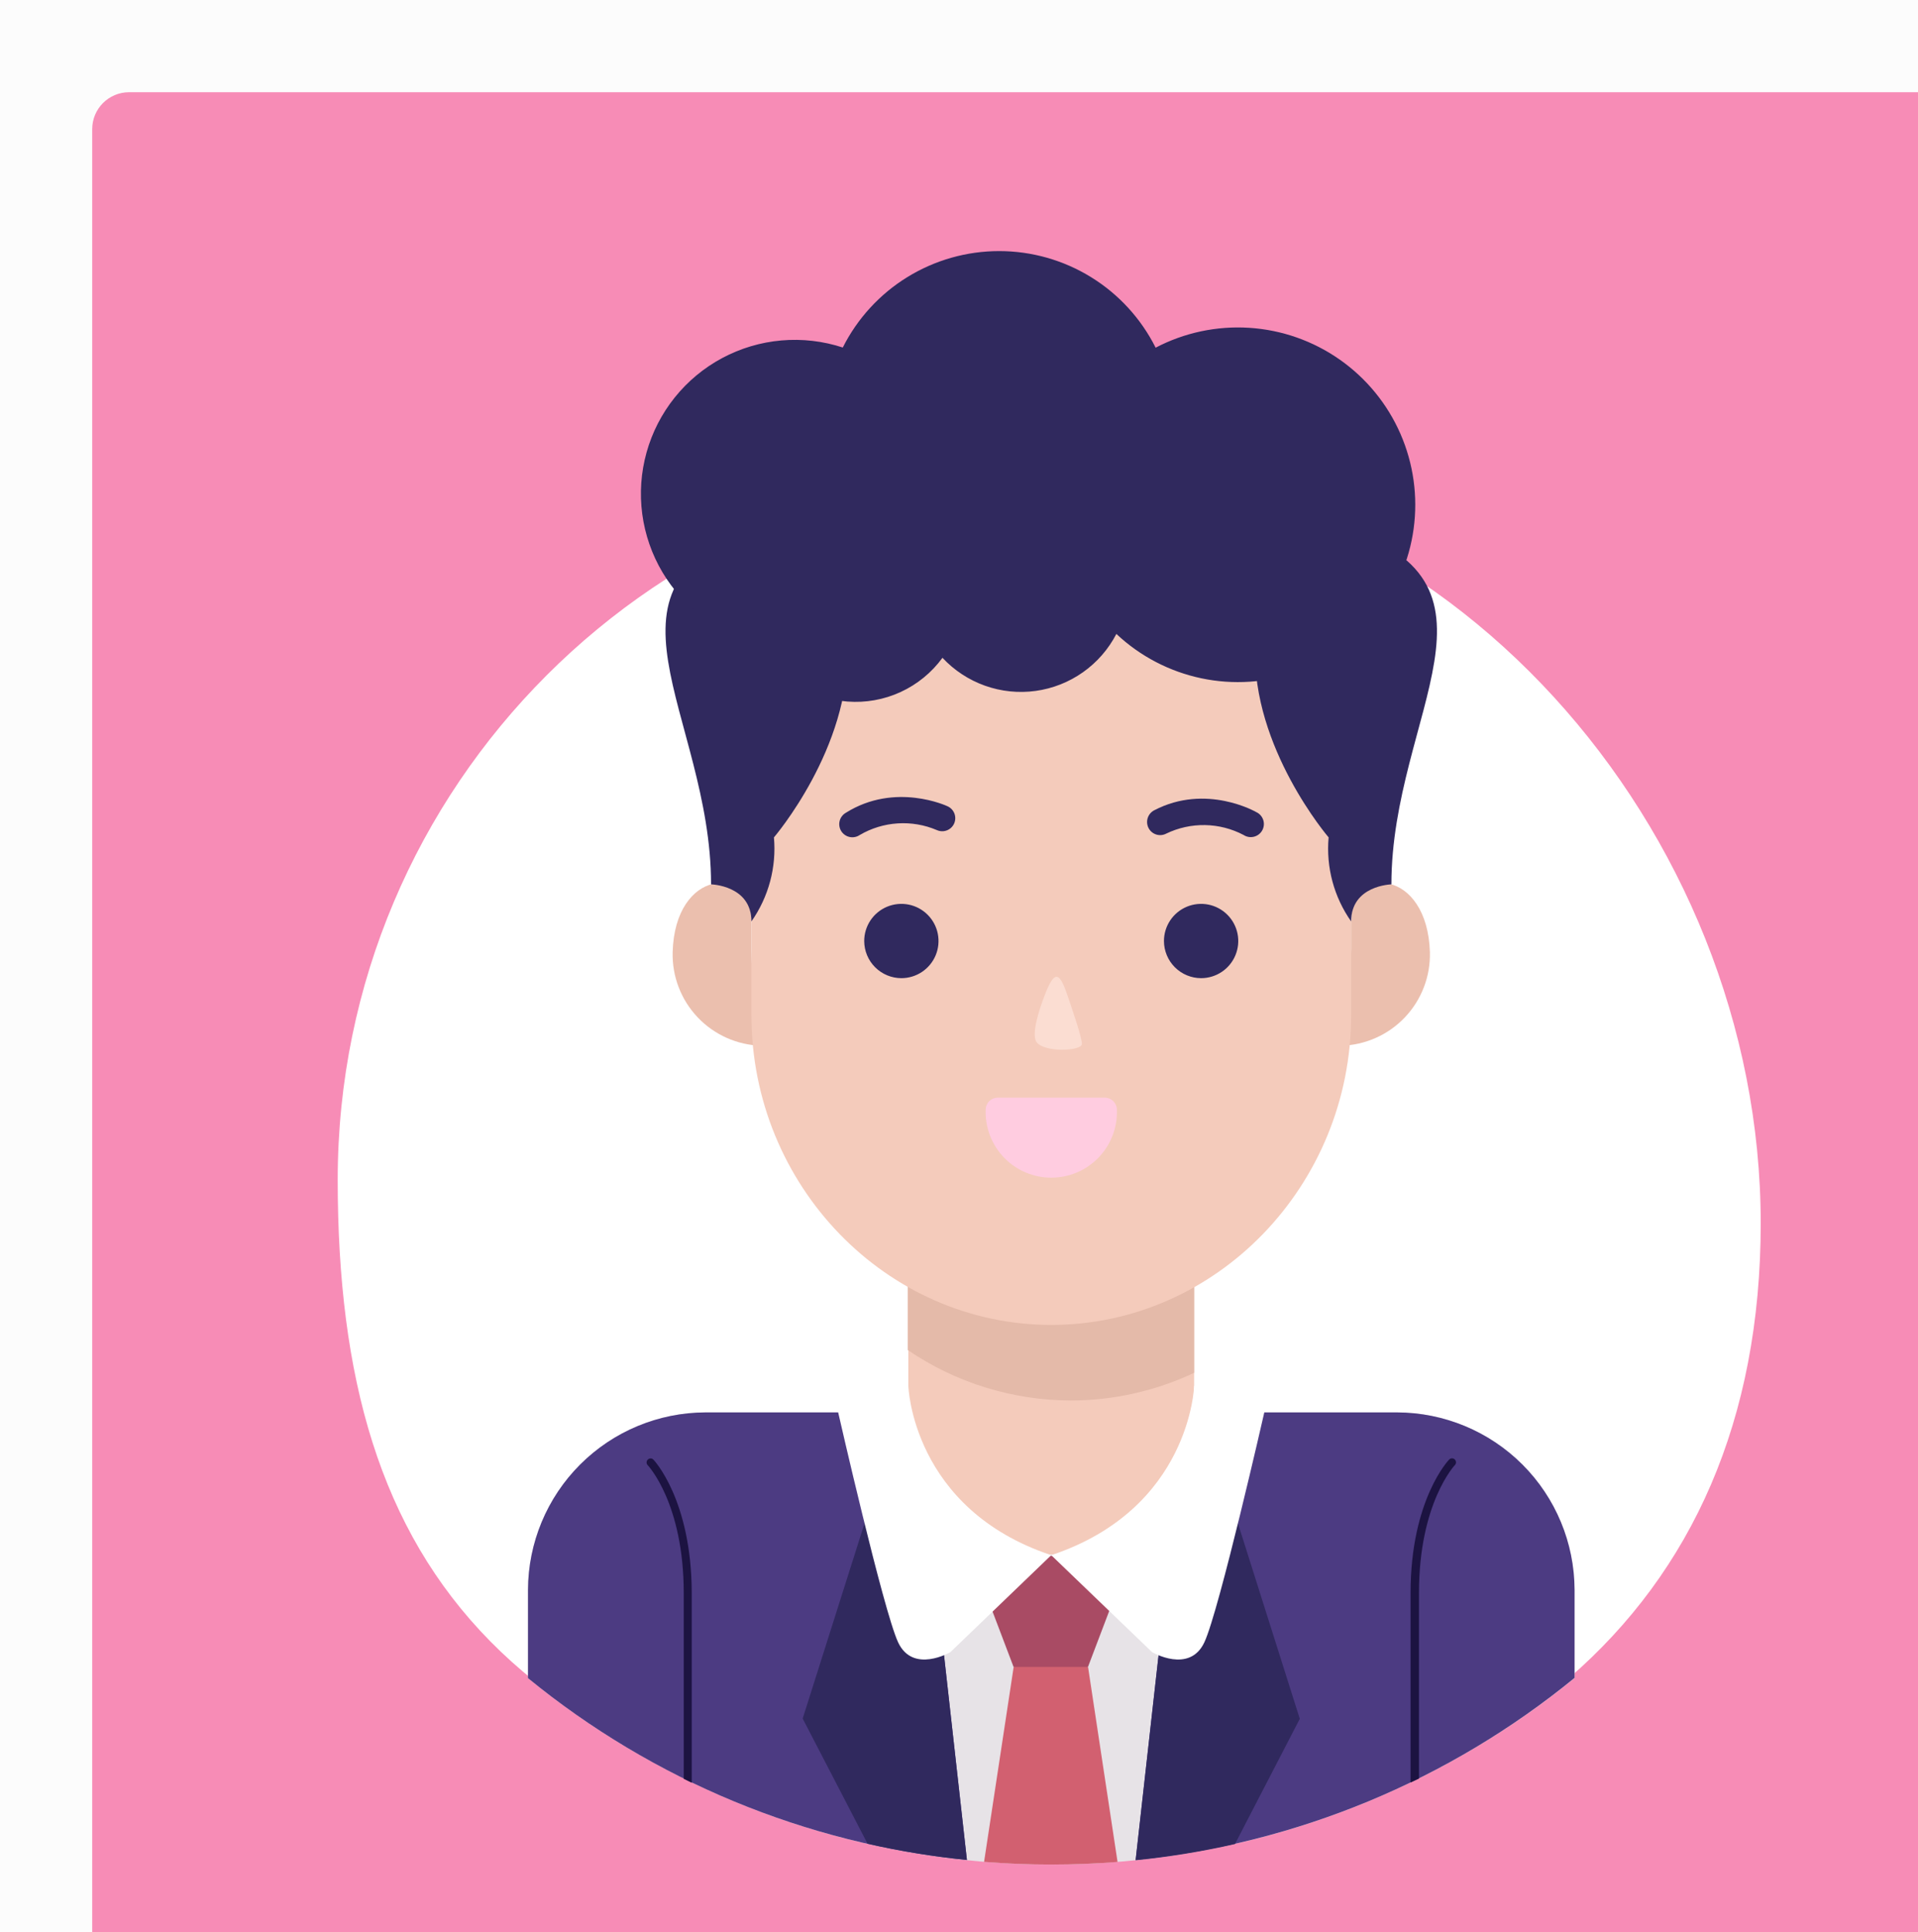 <svg width="416" height="419" viewBox="0 0 416 419" fill="none" xmlns="http://www.w3.org/2000/svg">
<rect width="416" height="419" fill="#E5E5E5"/>
<g clip-path="url(#clip0_0_1)">
<rect width="1440" height="4796" transform="translate(-186 -3052)" fill="#FCFCFC"/>
<g filter="url(#filter0_d_0_1)">
<rect width="415.786" height="418.62" rx="8" fill="#F78CB6"/>
<path d="M361.885 245.297C361.885 330.773 302.221 376.289 208.911 384.364C89.582 367.766 53.246 321.353 53.246 235.876C53.246 150.4 122.538 81.108 208.014 81.108C293.49 81.108 361.885 159.821 361.885 245.297Z" fill="white"/>
<path fill-rule="evenodd" clip-rule="evenodd" d="M321.511 343.939V324.802C321.482 314.602 317.416 304.828 310.202 297.615C302.987 290.402 293.21 286.337 283.007 286.309H133.021C122.818 286.337 113.041 290.402 105.827 297.615C98.612 304.828 94.546 314.602 94.517 324.802V343.939C126.561 370.084 166.653 384.364 208.014 384.364C249.375 384.364 289.467 370.084 321.511 343.939Z" fill="#E7E3E7"/>
<path fill-rule="evenodd" clip-rule="evenodd" d="M193.438 383.781C198.233 384.164 203.101 384.364 208.023 384.364C212.946 384.364 217.649 384.164 222.389 383.799L215.99 341.515L207.914 338.617L199.856 341.515L193.438 383.781Z" fill="#D26070"/>
<path fill-rule="evenodd" clip-rule="evenodd" d="M222.954 323.125L215.972 341.515H207.896H199.837L192.855 323.125L196.355 320.136L207.896 317.366L219.454 320.136L222.954 323.125Z" fill="#A94B64"/>
<path fill-rule="evenodd" clip-rule="evenodd" d="M321.511 343.939V324.802C321.482 314.602 317.416 304.827 310.202 297.615C302.987 290.402 293.21 286.337 283.007 286.309H225.561L222.553 288.131L233.273 321.157L226.309 383.38C261.235 379.851 294.347 366.114 321.511 343.884V343.939ZM94.517 343.939V324.802C94.546 314.602 98.612 304.827 105.827 297.615C113.041 290.402 122.818 286.337 133.021 286.309H190.449L193.475 288.131L182.755 321.157L189.719 383.38C154.799 379.867 121.687 366.149 94.517 343.939Z" fill="#4C3B82"/>
<path fill-rule="evenodd" clip-rule="evenodd" d="M230.046 311.242L233.273 321.211L226.309 383.435C233.558 382.711 240.755 381.536 247.858 379.917L261.914 352.76L244.759 298.538C239.435 300.033 234.495 304.753 230.046 311.242Z" fill="#30295E"/>
<path fill-rule="evenodd" clip-rule="evenodd" d="M208.005 195.707C216.211 195.75 224.069 199.029 229.872 204.83C235.675 210.631 238.954 218.487 238.998 226.692V286.145C238.954 294.349 235.675 302.205 229.872 308.006C224.069 313.807 216.211 317.086 208.005 317.129C199.797 317.09 191.936 313.814 186.132 308.011C180.328 302.209 177.051 294.35 177.012 286.145V226.764C177.031 218.546 180.301 210.669 186.107 204.851C191.913 199.033 199.784 195.746 208.005 195.707Z" fill="#F4CBBB"/>
<path fill-rule="evenodd" clip-rule="evenodd" d="M208.005 195.707C216.211 195.75 224.069 199.029 229.872 204.83C235.675 210.631 238.954 218.487 238.998 226.692V277.724C230.629 281.674 221.489 283.722 212.235 283.721C199.622 283.695 187.308 279.885 176.885 272.785V226.764C176.904 218.524 180.191 210.628 186.024 204.806C191.858 198.984 199.762 195.712 208.005 195.707Z" fill="#E4BAA9"/>
<path fill-rule="evenodd" clip-rule="evenodd" d="M125.893 186.521C125.76 191.76 127.714 196.838 131.323 200.638C134.933 204.438 139.904 206.65 145.145 206.789H146.074C144.078 199.991 143.035 192.95 142.975 185.865V179.833C142.975 167.457 126.367 168.277 125.893 186.521Z" fill="#EBBFAE"/>
<path fill-rule="evenodd" clip-rule="evenodd" d="M290.135 186.521C290.268 191.76 288.314 196.838 284.705 200.638C281.095 204.438 276.124 206.65 270.884 206.789H269.954C271.942 199.989 272.985 192.949 273.053 185.865V179.833C273.053 167.457 289.588 168.277 290.135 186.521Z" fill="#EBBFAE"/>
<path fill-rule="evenodd" clip-rule="evenodd" d="M208.023 71.807C172.236 71.807 142.975 102.062 142.975 139.025V200.136C142.975 237.099 172.236 267.335 208.023 267.335C243.792 267.335 273.053 237.099 273.053 200.136V139.025C273.053 102.062 243.792 71.807 208.023 71.807Z" fill="#F4CBBB"/>
<path fill-rule="evenodd" clip-rule="evenodd" d="M211.359 195.398C212.617 199.043 214.823 205.477 214.641 206.497C214.368 207.901 206.875 208.32 204.906 206.114C203.593 204.675 205.234 199.298 206.638 195.707C208.588 190.732 209.664 190.477 211.359 195.398Z" fill="#FBDDD2"/>
<path fill-rule="evenodd" clip-rule="evenodd" d="M185.526 154.863C185.865 155.016 186.17 155.235 186.425 155.506C186.679 155.777 186.877 156.096 187.008 156.443C187.14 156.791 187.201 157.161 187.189 157.533C187.177 157.904 187.092 158.27 186.939 158.609C186.786 158.947 186.567 159.252 186.296 159.507C186.025 159.761 185.706 159.959 185.358 160.091C185.011 160.222 184.64 160.283 184.269 160.271C183.897 160.259 183.531 160.174 183.193 160.021C180.513 158.88 177.603 158.383 174.697 158.57C171.79 158.757 168.968 159.622 166.457 161.096C166.141 161.309 165.785 161.456 165.411 161.528C165.037 161.601 164.653 161.598 164.28 161.519C163.908 161.44 163.555 161.287 163.242 161.069C162.93 160.851 162.664 160.573 162.462 160.251C162.259 159.928 162.123 159.569 162.062 159.193C162.001 158.817 162.016 158.433 162.106 158.063C162.197 157.693 162.361 157.345 162.588 157.04C162.815 156.734 163.102 156.477 163.43 156.285C174.205 149.505 185.508 154.845 185.526 154.863Z" fill="#30295E"/>
<path fill-rule="evenodd" clip-rule="evenodd" d="M252.47 156.121C252.826 156.284 253.144 156.519 253.405 156.812C253.666 157.104 253.863 157.447 253.985 157.819C254.107 158.191 254.151 158.584 254.113 158.974C254.076 159.364 253.959 159.742 253.769 160.084C253.579 160.426 253.32 160.726 253.009 160.963C252.698 161.201 252.341 161.372 251.96 161.465C251.58 161.559 251.184 161.572 250.798 161.506C250.412 161.439 250.044 161.293 249.717 161.078C247.139 159.722 244.279 158.989 241.366 158.938C238.453 158.888 235.569 159.521 232.945 160.786C232.615 160.96 232.254 161.067 231.882 161.101C231.51 161.135 231.136 161.094 230.78 160.982C230.424 160.871 230.094 160.689 229.808 160.449C229.523 160.209 229.288 159.915 229.116 159.584C228.769 158.913 228.701 158.133 228.926 157.413C229.152 156.693 229.652 156.091 230.32 155.738C241.623 149.833 252.434 156.102 252.47 156.121Z" fill="#30295E"/>
<path fill-rule="evenodd" clip-rule="evenodd" d="M281.786 171.795C281.786 171.795 273.053 171.995 273.053 179.833C269.321 174.525 267.59 168.068 268.167 161.607C268.167 161.607 251.486 142.159 252.251 120.434C253.017 98.709 269.917 94.079 269.917 94.079C310.554 105.945 281.786 134.705 281.786 171.795Z" fill="#30295E"/>
<path fill-rule="evenodd" clip-rule="evenodd" d="M134.224 171.795C134.224 171.795 142.975 171.995 142.975 179.833C146.707 174.525 148.438 168.068 147.861 161.607C147.861 161.607 164.542 142.159 163.777 120.434C163.011 98.709 146.093 94.079 146.093 94.079C105.456 105.945 134.224 134.705 134.224 171.795Z" fill="#30295E"/>
<path fill-rule="evenodd" clip-rule="evenodd" d="M230.611 55.422C236.866 52.139 243.904 50.642 250.954 51.094C258.004 51.546 264.793 53.93 270.577 57.985C276.361 62.039 280.917 67.608 283.744 74.08C286.572 80.552 287.562 87.678 286.606 94.675C285.65 101.673 282.785 108.272 278.325 113.749C273.866 119.226 267.984 123.37 261.324 125.726C254.664 128.082 247.484 128.559 240.571 127.104C233.658 125.65 227.279 122.321 222.134 117.482C220.417 120.794 217.93 123.645 214.881 125.796C211.833 127.947 208.312 129.334 204.616 129.841C200.919 130.349 197.155 129.961 193.639 128.711C190.124 127.461 186.96 125.385 184.414 122.658C182.072 125.865 178.948 128.42 175.339 130.08C171.731 131.741 167.758 132.451 163.798 132.144C159.837 131.837 156.021 130.524 152.712 128.327C149.403 126.131 146.71 123.125 144.889 119.596C140.494 118.583 136.35 116.69 132.707 114.031C129.064 111.372 125.997 108.003 123.693 104.126C121.389 100.25 119.894 95.947 119.299 91.477C118.705 87.007 119.022 82.463 120.233 78.119C121.444 73.775 123.523 69.722 126.344 66.204C129.165 62.685 132.67 59.775 136.648 57.649C140.626 55.522 144.993 54.224 149.486 53.832C153.98 53.44 158.506 53.962 162.792 55.367C165.951 49.081 170.796 43.795 176.785 40.102C182.775 36.409 189.674 34.453 196.711 34.453C203.748 34.453 210.647 36.409 216.637 40.102C222.626 43.795 227.471 49.081 230.63 55.367L230.611 55.422Z" fill="#30295E"/>
<path fill-rule="evenodd" clip-rule="evenodd" d="M208.005 317.275L229.882 338.307C229.882 338.307 237.995 343.064 241.222 336.157C244.449 329.249 254.239 286.218 254.239 286.218L238.998 280.568C238.998 280.568 238.232 307.214 208.005 317.275Z" fill="white"/>
<path fill-rule="evenodd" clip-rule="evenodd" d="M294.292 296.552C294.369 296.468 294.461 296.4 294.564 296.352C294.667 296.304 294.778 296.276 294.891 296.271C295.005 296.266 295.118 296.284 295.225 296.322C295.332 296.361 295.43 296.42 295.514 296.497C295.597 296.574 295.665 296.666 295.713 296.769C295.761 296.872 295.789 296.983 295.794 297.096C295.799 297.21 295.782 297.323 295.743 297.43C295.704 297.536 295.645 297.634 295.568 297.718C295.568 297.718 287.765 305.902 287.765 325.458V365.719L285.942 366.576V325.458C285.942 305.209 294.274 296.57 294.292 296.552Z" fill="#1C1341"/>
<path fill-rule="evenodd" clip-rule="evenodd" d="M185.982 311.242L182.755 321.157L189.719 383.38C182.47 382.657 175.273 381.482 168.17 379.863L154.096 352.706L171.27 298.484C176.557 300.033 181.534 304.753 185.982 311.242Z" fill="#30295E"/>
<path fill-rule="evenodd" clip-rule="evenodd" d="M208.005 317.275L186.128 338.307C186.128 338.307 177.997 343.064 174.788 336.157C171.579 329.249 161.771 286.218 161.771 286.218L177.012 280.568C177.012 280.568 177.796 307.214 208.005 317.275Z" fill="white"/>
<path fill-rule="evenodd" clip-rule="evenodd" d="M121.718 296.552C121.639 296.468 121.545 296.402 121.44 296.357C121.335 296.311 121.221 296.288 121.107 296.288C120.993 296.288 120.879 296.311 120.774 296.357C120.669 296.402 120.575 296.468 120.496 296.552C120.415 296.631 120.351 296.726 120.307 296.831C120.263 296.936 120.24 297.049 120.24 297.162C120.24 297.276 120.263 297.388 120.307 297.493C120.351 297.598 120.415 297.693 120.496 297.773C120.496 297.773 128.299 305.956 128.299 325.513V365.774L130.031 366.63V325.458C129.995 305.209 121.754 296.57 121.718 296.552Z" fill="#1C1341"/>
<path fill-rule="evenodd" clip-rule="evenodd" d="M175.499 192.135C177.093 192.135 178.651 191.663 179.976 190.777C181.301 189.892 182.334 188.634 182.944 187.162C183.554 185.69 183.713 184.07 183.402 182.508C183.091 180.945 182.324 179.509 181.197 178.383C180.07 177.256 178.634 176.489 177.071 176.178C175.508 175.867 173.888 176.027 172.415 176.637C170.943 177.246 169.685 178.279 168.799 179.604C167.914 180.928 167.441 182.486 167.441 184.079C167.446 186.214 168.296 188.26 169.807 189.77C171.317 191.28 173.364 192.13 175.499 192.135Z" fill="#30295E"/>
<path fill-rule="evenodd" clip-rule="evenodd" d="M240.511 192.135C242.104 192.135 243.662 191.663 244.988 190.777C246.313 189.892 247.346 188.634 247.955 187.162C248.565 185.69 248.725 184.07 248.414 182.508C248.103 180.945 247.336 179.509 246.209 178.383C245.082 177.256 243.646 176.489 242.083 176.178C240.52 175.867 238.9 176.027 237.427 176.637C235.955 177.246 234.696 178.279 233.811 179.604C232.925 180.928 232.453 182.486 232.453 184.079C232.457 186.214 233.308 188.26 234.818 189.77C236.328 191.28 238.375 192.13 240.511 192.135Z" fill="#30295E"/>
<path fill-rule="evenodd" clip-rule="evenodd" d="M222.243 220.659C222.312 222.57 221.994 224.475 221.31 226.261C220.626 228.046 219.589 229.676 218.261 231.052C216.933 232.428 215.341 233.522 213.58 234.27C211.82 235.017 209.927 235.403 208.014 235.403C206.101 235.403 204.208 235.017 202.448 234.27C200.687 233.522 199.096 232.428 197.767 231.052C196.439 229.676 195.402 228.046 194.718 226.261C194.034 224.475 193.716 222.57 193.785 220.659C193.79 219.966 194.068 219.303 194.56 218.815C195.052 218.326 195.717 218.052 196.41 218.052H219.618C220.311 218.052 220.976 218.326 221.468 218.815C221.96 219.303 222.238 219.966 222.243 220.659Z" fill="#FFCCE0"/>
</g>
</g>
<defs>
<filter id="filter0_d_0_1" x="-20" y="-20" width="495.786" height="498.62" filterUnits="userSpaceOnUse" color-interpolation-filters="sRGB">
<feFlood flood-opacity="0" result="BackgroundImageFix"/>
<feColorMatrix in="SourceAlpha" type="matrix" values="0 0 0 0 0 0 0 0 0 0 0 0 0 0 0 0 0 0 127 0" result="hardAlpha"/>
<feOffset dx="20" dy="20"/>
<feGaussianBlur stdDeviation="20"/>
<feColorMatrix type="matrix" values="0 0 0 0 0.98 0 0 0 0 0.553 0 0 0 0 0.722 0 0 0 0.15 0"/>
<feBlend mode="normal" in2="BackgroundImageFix" result="effect1_dropShadow_0_1"/>
<feBlend mode="normal" in="SourceGraphic" in2="effect1_dropShadow_0_1" result="shape"/>
</filter>
<clipPath id="clip0_0_1">
<rect width="1440" height="4796" fill="white" transform="translate(-186 -3052)"/>
</clipPath>
</defs>
</svg>
